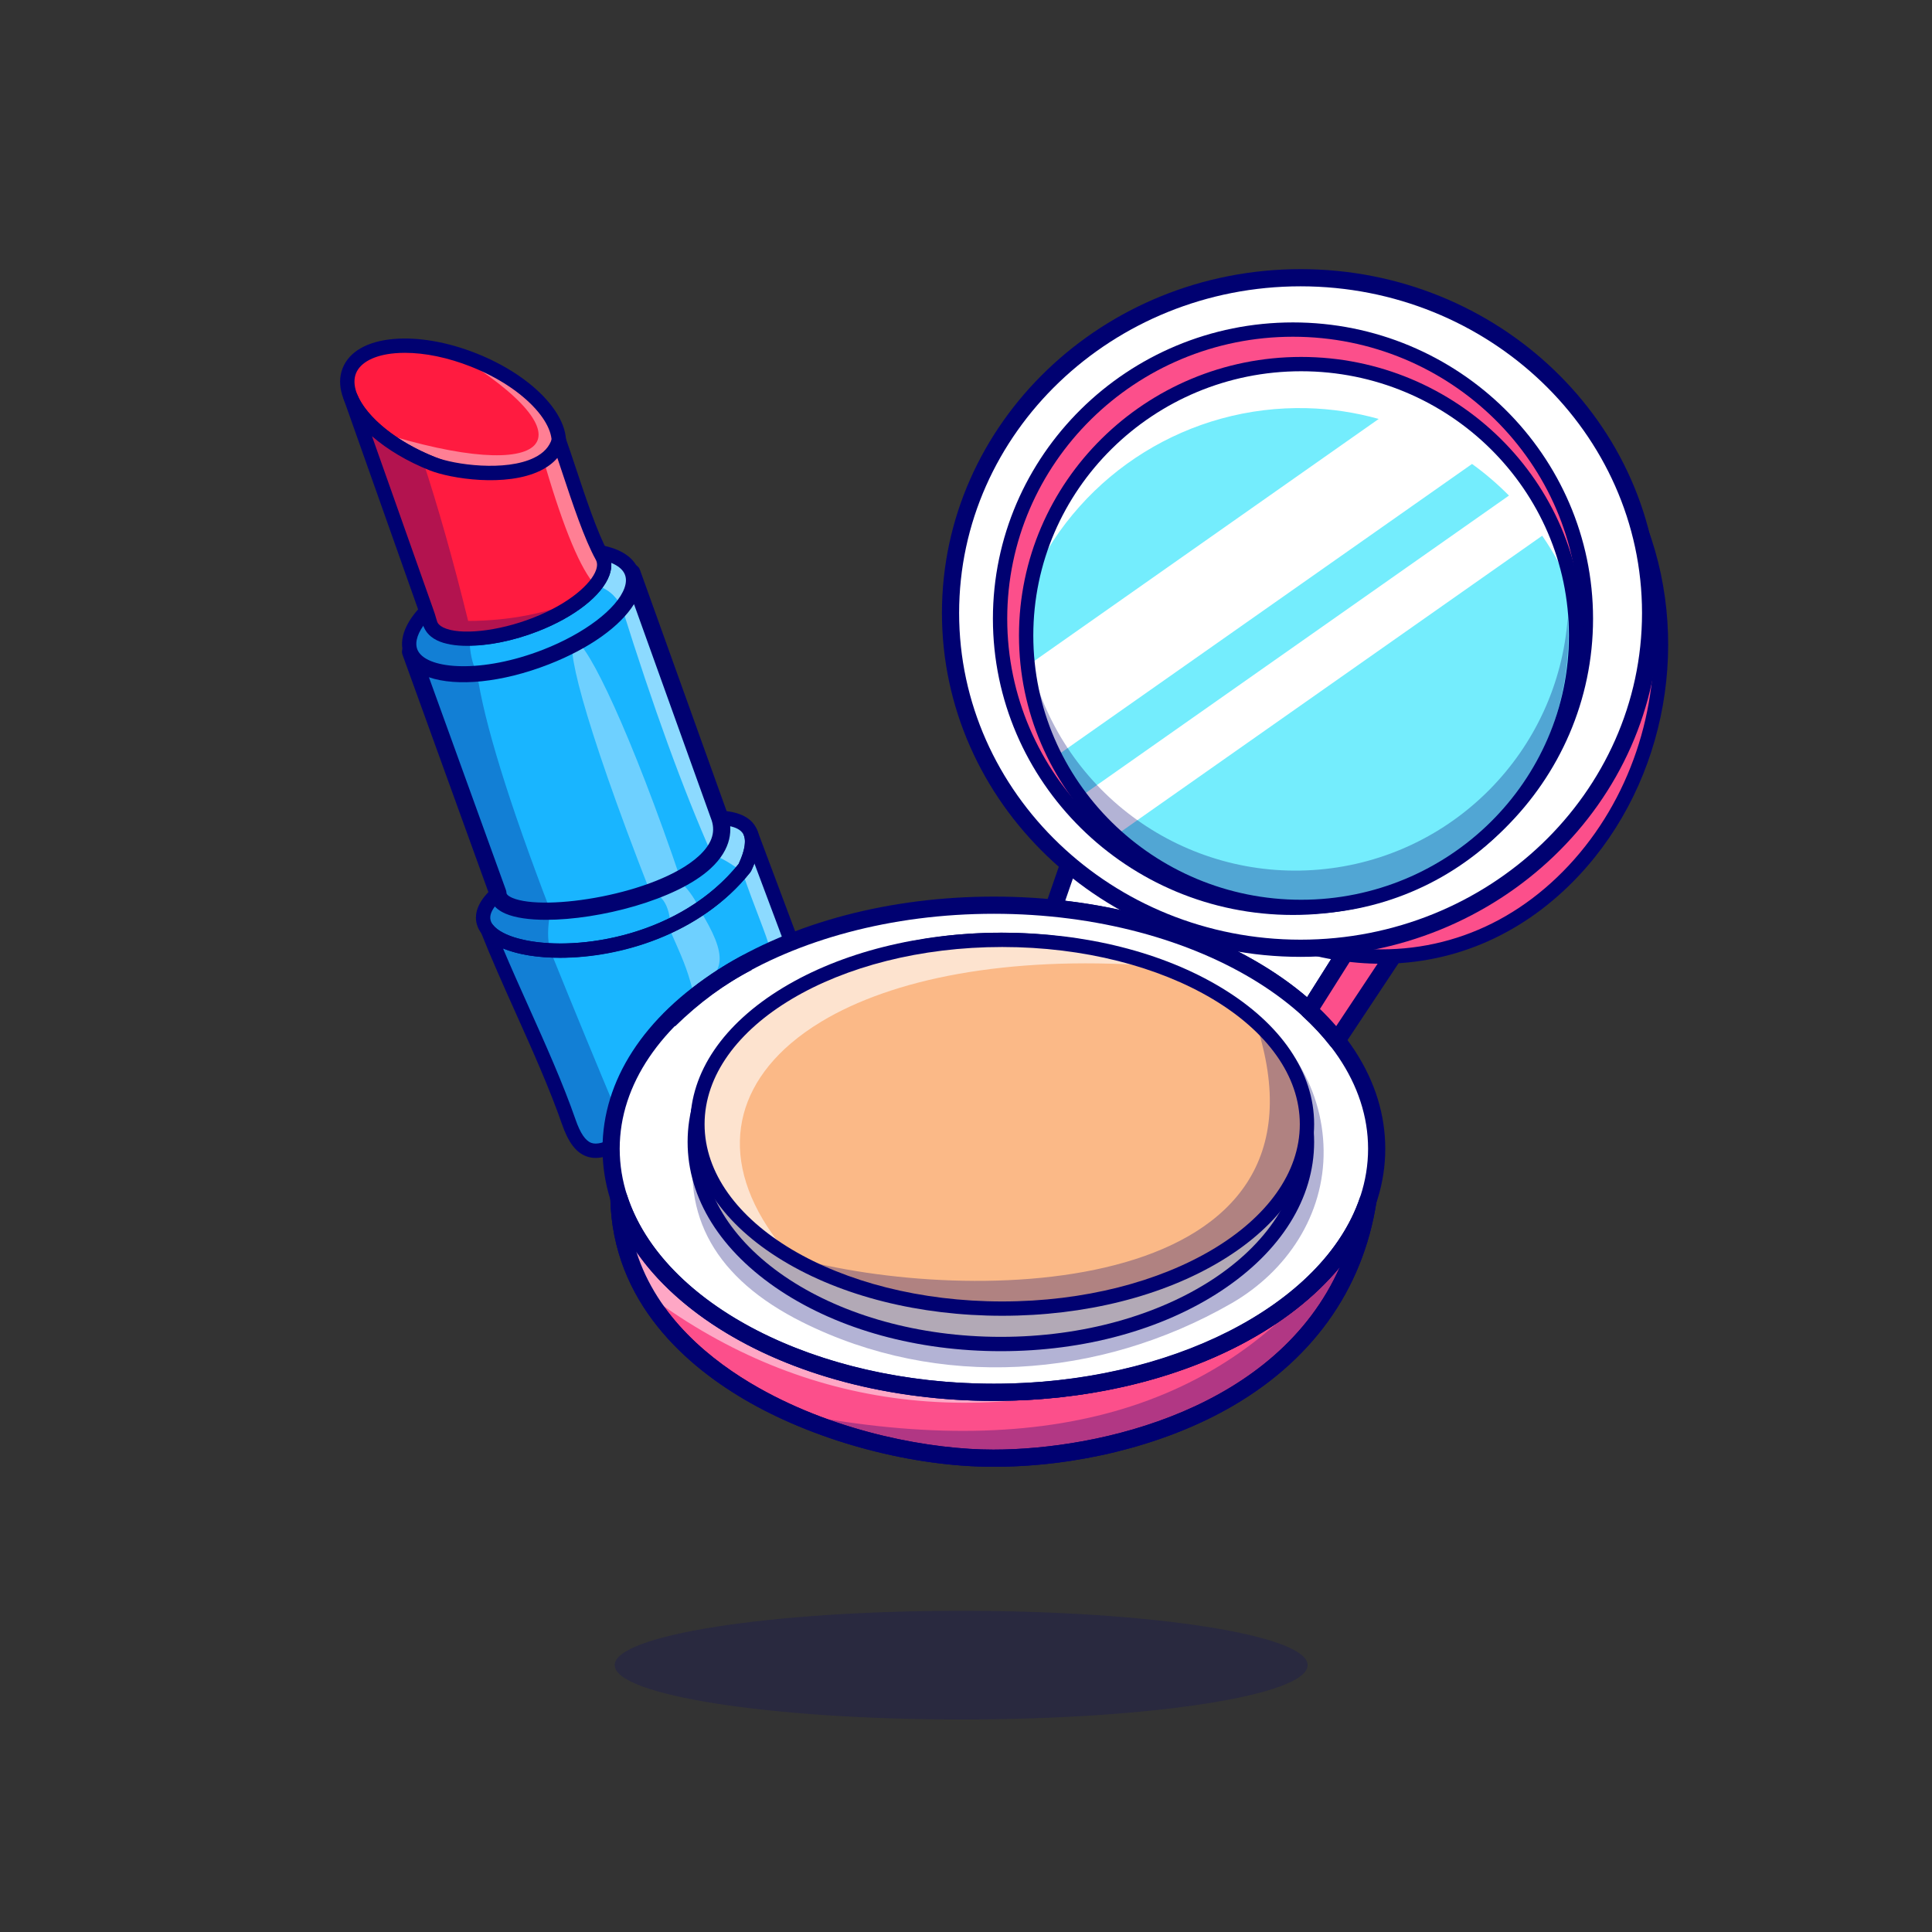 <?xml version="1.0" encoding="utf-8"?>
<!-- Generator: Adobe Illustrator 27.5.0, SVG Export Plug-In . SVG Version: 6.00 Build 0)  -->
<svg version="1.1" id="Layer_1" xmlns="http://www.w3.org/2000/svg" xmlns:xlink="http://www.w3.org/1999/xlink" x="0px" y="0px"
	 viewBox="0 0 4000 4000" style="enable-background:new 0 0 4000 4000;" xml:space="preserve">
<rect x="0" y="0" width="4000" height="4000" fill="#333333" stroke="none"/>
<g>
	<!-- <rect style="fill-rule:evenodd;clip-rule:evenodd;fill:#DC9AFE;" width="4000" height="4000"/> -->
	<path style="opacity:0.2;fill-rule:evenodd;clip-rule:evenodd;fill:#000171;" d="M1989.998,3335
		c396.171,0,717.323,50.355,717.323,112.5c0,62.142-321.152,112.5-717.323,112.5c-396.167,0-717.319-50.358-717.319-112.5
		C1272.679,3385.355,1593.831,3335,1989.998,3335"/>
	<g>
		<g>
			<path style="fill-rule:evenodd;clip-rule:evenodd;fill:#19B5FF;" d="M1541.817,1796.767l1.351-2.883l0.096-0.205l0.556-1.23
				l0.65-1.423l0.17-0.363l0.457-1.038l0.605-1.399l0.24-0.556l0.338-0.833l0.578-1.386l0.289-0.724l0.267-0.64l0.554-1.364
				l0.338-0.892l0.193-0.457l0.507-1.339l0.388-1.05l0.119-0.279l0.484-1.314l0.41-1.206l0.047-0.096l0.459-1.302l0.41-1.292
				l0.047-0.059l0.388-1.208l0.386-1.265l0.072-0.242l0.025-0.049l0.674-2.219l0.121-0.385l0.025-0.121l0.556-1.942l0.143-0.556
				l0.17-0.662l0.314-1.208l0.168-0.699l0.121-0.506l0.289-1.181l0.193-0.833l0.049-0.338l0.24-1.159l0.217-0.976l0.025-0.183
				l0.218-1.156l0.193-1.099v-0.022l0.339-2.1l0.022-0.146l0.025-0.119l0.025-0.23l0.242-1.846l0.022-0.254l0.193-1.893l0.025-0.4
				l0.074-0.674l0.072-1.05l0.025-0.531l0.022-0.506l0.049-1.038l0.025-0.637v-0.375v-1.784v-0.23l-0.049-1.702v-0.168v-0.109
				v-0.059l-0.121-1.87v-0.037l-0.168-1.712l-0.025-0.133v-0.156l-0.121-0.773l-0.119-0.929l-0.049-0.264l-0.096-0.64l-0.168-0.904
				l-0.074-0.388v-0.059l-0.289-1.314l-0.121-0.494l-0.096-0.375c-0.264-1.11-0.578-2.184-0.941-3.232l-0.047-0.146l-0.556-1.532
				l-0.025-0.062v-0.035v-0.012l149.185,397.886l-422.242,243.767c-51.779,29.896-81.094,20.752-103.197-42.865
				c-44.757-128.868-117.673-270.525-168.365-398.706C1067.336,1996.886,1383.223,1995.112,1541.817,1796.767z"/>
		</g>
		<g style="opacity:0.5;">
			<path style="fill-rule:evenodd;clip-rule:evenodd;fill:#FFFFFF;" d="M1536.413,1803.379
				c26.42,78.27,49.704,128.965,59.016,165.351c14.093-6.444,28.52-12.596,43.262-18.447l-84.062-224.189
				c3.135,8.954,3.088,19.148,1.327,29.402c-0.025,0.059-0.025,0.109-0.025,0.156c-2.075,11.98-6.755,25.698-14.115,41.115
				C1540.033,1798.998,1538.246,1801.207,1536.413,1803.379"/>
		</g>
		<g>
			<path style="fill-rule:evenodd;clip-rule:evenodd;fill:#19B5FF;" d="M1490.401,1688.468l-182.266-502.855
				c18.241,50.354-58.776,125.473-178.332,171.669c-124.91,48.252-248.931,46.663-277.016-3.513
				c-1.085-1.924-1.977-3.909-2.75-5.904l180.744,494.919C1032.906,1932.977,1543.435,1851.271,1490.401,1688.468z"/>
		</g>
		<g>
			<path style="fill-rule:evenodd;clip-rule:evenodd;fill:#19B5FF;" d="M1030.781,1848.932
				c-153.116,133.479,307.924,201.834,511.036-52.164c31.511-66.196,14.382-100.724-51.416-103.595
				C1543.435,1857.498,1032.906,1939.968,1030.781,1848.932z"/>
		</g>
		<g style="opacity:0.37;">
			<path style="fill-rule:evenodd;clip-rule:evenodd;fill:#FFFFFF;" d="M1412.032,1828.845
				c-213.775-632.412-350.994-710.72-65.677,18.483c39.112,6.55,42.514,58.752,42.129,81.445
				c24.201,55.194,33.174,74.206,44.732,117.925c71.204-28.399,74.604-67.812,14.671-164.252
				C1440.816,1864.122,1428.85,1846.254,1412.032,1828.845"/>
		</g>
		<g style="opacity:0.5;">
			<path style="fill-rule:evenodd;clip-rule:evenodd;fill:#FFFFFF;" d="M1536.413,1803.379c2.725-3.234,5.282-7.118,7.625-11.437
				c0.047-0.109,0.096-0.217,0.168-0.314c4.704-10.664,9.554-23.452,11.751-36.132c0.314-1.821,0.556-3.607,0.749-5.344
				c0.022-0.41,0.072-0.833,0.119-1.243c0.46-5.947,0.314-11.642-0.603-16.722c-0.41-2.11-0.942-4.136-1.591-6.093l-0.581-1.579
				c-7.504-19.363-28.735-29.822-63.648-31.344c8.998,27.892,1.761,53.432-16.455,76.15
				C1503.478,1779.191,1520.704,1794.959,1536.413,1803.379"/>
		</g>
		<g style="opacity:0.5;">
			<path style="fill-rule:evenodd;clip-rule:evenodd;fill:#FFFFFF;" d="M1473.946,1769.323
				c18.216-22.718,25.453-48.258,16.455-76.15l-182.266-507.559c7.36,20.519-0.796,45.118-21.016,70.223
				C1352.507,1464.751,1414.782,1635.916,1473.946,1769.323"/>
		</g>
		<g>
			<path style="fill-rule:evenodd;clip-rule:evenodd;fill:#FFFFFF;" d="M2709.984,2091.831l96.272-152.528
				c-36.747,5.502-74.411,8.361-112.776,8.361c-182.337,0-348.966-64.506-476.339-170.996l-35.853,103.524
				C2400.081,1901.978,2589.173,1980.72,2709.984,2091.831z"/>
		</g>
		<g>
			<path style="fill:#000171;" d="M2709.984,2109.613c-4.434,0-8.735-1.655-12.041-4.692
				c-120.425-110.757-309.38-186.216-518.418-207.031c-5.415-0.539-10.288-3.528-13.218-8.115
				c-2.935-4.585-3.608-10.259-1.826-15.403l35.854-103.523c1.914-5.525,6.421-9.756,12.056-11.318
				c5.61-1.567,11.67-0.256,16.157,3.494c128.701,107.598,293.818,166.855,464.932,166.855c36.904,0,73.96-2.747,110.137-8.167
				c6.875-1.038,13.73,2.041,17.529,7.871c3.804,5.823,3.862,13.33,0.146,19.212l-96.27,152.527
				c-2.813,4.463-7.466,7.441-12.695,8.14C2711.547,2109.564,2710.76,2109.613,2709.984,2109.613z M2500.575,1941.031
				c78.618,32.996,148.501,74.744,205.547,123.596l65.034-103.037c-25.752,2.566-51.753,3.86-77.676,3.86
				C2627.821,1965.45,2563.007,1957.125,2500.575,1941.031z M2205.394,1864.93c60.981,7.227,120.176,18.992,176.504,34.849
				c-55.601-24.639-108.105-55.918-156.23-93.381L2205.394,1864.93z"/>
		</g>
		<g>
			<path style="fill:#000171;" d="M1233.27,2397.376c-6.9,0-13.379-1.157-19.541-3.447c-21.225-7.905-37.095-28.804-49.936-65.776
				c-25.786-74.238-61.553-154.004-96.143-231.143c-24.892-55.522-50.635-112.935-72.007-166.973c-2.7-6.821,0-14.59,6.343-18.271
				c6.338-3.687,14.419-2.175,19.014,3.552c18.525,23.135,73.218,38.074,139.355,38.074c0.063,0,0.122,0,0.186-0.002
				c114.214-0.046,270.796-43.332,368.608-164.524l1.841-4.002c0.02-0.046,0.215-0.459,0.234-0.505l3.242-7.837
				c0.054-0.132,0.298-0.723,0.352-0.854l0.659-1.794c0.078-0.215,0.166-0.43,0.254-0.64l0.645-1.821
				c0.073-0.222,0.156-0.442,0.239-0.659l0.576-1.738c0.098-0.303,0.2-0.601,0.317-0.896l0.454-1.482
				c0.049-0.159,0.103-0.327,0.161-0.5l0.605-1.99c0.005-0.01,0.01-0.034,0.02-0.066c0.02-0.078,0.044-0.151,0.063-0.222
				l1.636-6.301c0.039-0.225,0.078-0.447,0.107-0.591l0.386-1.812c0.015-0.08,0.029-0.154,0.039-0.217l0.313-1.685
				c0.01-0.059,0.015-0.115,0.024-0.173l0.337-2.102c0.005-0.024,0.01-0.051,0.015-0.078c0-0.005,0-0.01,0-0.012l0.195-1.484
				c0.01-0.081,0.015-0.151,0.019-0.193l0.166-1.631c0.02-0.269,0.044-0.586,0.063-0.737l0.176-5.002l-0.044-1.506
				c0-0.063,0-0.164-0.005-0.269l-0.19-2.383c-0.01-0.093-0.02-0.186-0.029-0.276l-0.161-1.172c-0.02-0.12-0.039-0.234-0.049-0.3
				l-0.19-1.108c-0.02-0.1-0.039-0.203-0.054-0.313l-0.278-1.206c-0.239-0.986-0.42-1.592-0.625-2.182l-0.532-1.484
				c-0.581-1.611-0.903-3.376-0.903-5.09c0-7.168,5.127-13.33,12.178-14.609c7.051-1.277,14.014,2.649,16.528,9.358l149.185,397.888
				c2.544,6.787-0.19,14.419-6.47,18.042l-422.246,243.765C1267.045,2391.327,1249.057,2397.376,1233.27,2397.376z
				 M1041.425,1963.634c16.846,39.985,35.283,81.111,53.281,121.243c34.849,77.72,70.884,158.086,97.095,233.55
				c9.585,27.593,20.142,43.198,32.275,47.715c11.162,4.155,27.353-0.034,49.502-12.822l411.367-237.485l-123.022-328.11
				l-3.701,8.882c-0.049,0.122-0.278,0.605-0.332,0.725l-1.118,2.458c-0.039,0.088-0.176,0.381-0.22,0.469l-1.313,2.805
				c-0.498,1.055-1.118,2.051-1.846,2.961c-104.292,130.434-271.309,176.963-392.837,177.017c-0.068,0-0.142,0-0.21,0
				C1113.021,1983.041,1071.864,1976.112,1041.425,1963.634z"/>
		</g>
		<g>
			<path style="fill-rule:evenodd;clip-rule:evenodd;fill:#FC4F8B;" d="M2832.218,2485.675
				c-61.914,401.108-484.351,533.378-775.722,533.378c-292.314,0-767.615-167.377-775.144-538.974
				c73.954,229.736,393.458,402.541,776.374,402.541C2437.552,2882.62,2754.912,2712.614,2832.218,2485.675z"/>
		</g>
		<g>
			<path style="fill:#000171;" d="M2056.498,3036.834c-165.718,0-358.501-50.742-503.115-132.432
				c-129.78-73.311-285.405-206.372-289.814-423.96c-0.176-8.823,6.143-16.445,14.849-17.905
				c8.652-1.416,17.158,3.691,19.863,12.095c72.788,226.099,392.182,390.205,759.448,390.205
				c363.042,0,681.68-161.875,757.656-384.897c2.974-8.726,12.134-13.76,21.074-11.533c8.955,2.197,14.746,10.874,13.34,19.985
				c-28.418,184.111-135.879,332.778-310.757,429.932C2403.475,2993.641,2227.592,3036.834,2056.498,3036.834z M1317.177,2590.887
				c43.271,136.973,156.25,227.495,253.701,282.544c166.86,94.253,360.264,127.832,485.62,127.832
				c220.435,0,587.339-83.579,717.837-378.716c-51.118,62.261-121.709,117.822-207.72,162.49
				c-143.281,74.395-324.004,115.366-508.886,115.366c-186.47,0-368.413-41.606-512.315-117.158
				C1446.571,2731.356,1368.495,2665.116,1317.177,2590.887z"/>
		</g>
		<g style="opacity:0.5;">
			<path style="fill-rule:evenodd;clip-rule:evenodd;fill:#FFFFFF;" d="M2057.751,2882.62
				c-382.941,0-702.445-172.793-776.399-402.541c1.715,84.833,10.906,131.606,53.637,195.595
				c309.301,234.983,691.732,300.443,1113.446,141.523c-0.05,0.025-0.096,0.035-0.146,0.059
				C2333.005,2858.866,2199.744,2882.62,2057.751,2882.62"/>
		</g>
		<g>
			<path style="fill-rule:evenodd;clip-rule:evenodd;fill:#FFFFFF;" d="M2057.751,1874.099
				c437.684,0,792.513,225.768,792.513,504.268c0,278.498-354.829,504.253-792.513,504.253
				c-437.711,0-792.516-225.755-792.516-504.253C1265.236,2099.866,1620.04,1874.099,2057.751,1874.099z"/>
		</g>
		<g>
			<path style="fill:#000171;" d="M2057.753,2900.409c-215.039,0-417.451-53.438-569.951-150.469
				c-154.995-98.618-240.352-230.581-240.352-371.572c0-140.996,85.357-272.959,240.352-371.582
				c152.5-97.036,354.917-150.476,569.951-150.476c215.024,0,417.432,53.44,569.937,150.476
				c155,98.628,240.361,230.591,240.361,371.582s-85.361,272.949-240.361,371.572
				C2475.184,2846.971,2272.777,2900.409,2057.753,2900.409z M2057.753,1891.888c-427.182,0-774.726,218.232-774.726,486.479
				c0,268.237,347.544,486.465,774.726,486.465s774.722-218.228,774.722-486.465
				C2832.475,2110.121,2484.935,1891.888,2057.753,1891.888z"/>
		</g>
		<g>
			<path style="fill:#000171;" d="M1130.775,1904.374c-34.341,0-63.735-4.041-83.921-12.671
				c-26.069-11.143-32.461-28.103-33.642-39.036l-179.902-497.231c-3.32-9.177,1.372-19.316,10.523-22.722
				c9.136-3.413,19.326,1.191,22.817,10.308c0.542,1.414,1.089,2.61,1.675,3.657c20.513,36.987,130.268,44.277,255.02-4.365
				c116.499-45.437,180.933-114.551,168.066-150.637l-0.02-0.049c0-0.005,0-0.005,0-0.005c-3.32-9.246,1.484-19.431,10.732-22.751
				c9.253-3.316,19.434,1.479,22.754,10.73v0.003c0.015,0.044,0.029,0.083,0.044,0.124l182.222,507.432
				c0.063,0.183,0.127,0.366,0.186,0.549c8.813,27.305,9.565,68.75-36.909,111.143
				C1399.765,1863.302,1240.219,1904.374,1130.775,1904.374z M888.065,1402.206l159.443,440.674
				c0.654,1.809,1.011,3.713,1.055,5.637c0.112,4.763,8.623,8.911,12.275,10.474c67.119,28.696,299.292-7.693,385.601-86.426
				c26.367-24.048,35.239-48.147,27.114-73.664l-160.913-448.101c-28.032,45.295-91.274,91.472-176.372,124.661
				C1038.837,1413.448,945.756,1421.954,888.065,1402.206z"/>
		</g>
		<g>
			<path style="fill-rule:evenodd;clip-rule:evenodd;fill:#FC4F8B;" d="M2806.256,1939.304l-96.272,152.528
				c21.57,19.857,40.97,40.74,57.981,62.527l162.309-244.599C2890.414,1922.97,2848.938,1932.922,2806.256,1939.304z"/>
		</g>
		<g>
			<path style="fill:#000171;" d="M2767.963,2172.147c-5.464,0-10.645-2.515-14.023-6.841
				c-16.245-20.811-35.088-41.128-56.006-60.391c-6.318-5.815-7.578-15.317-2.993-22.583l96.27-152.524
				c2.764-4.378,7.295-7.334,12.412-8.098c41.162-6.155,81.89-15.857,121.055-28.835c7.222-2.393,15.122,0.056,19.732,6.084
				c4.604,6.028,4.883,14.314,0.688,20.637l-162.309,244.597c-3.164,4.766-8.423,7.72-14.141,7.944
				C2768.417,2172.142,2768.188,2172.147,2767.963,2172.147z M2732.841,2088.949c11.919,11.548,23.149,23.428,33.598,35.537
				l121.982-183.831c-23.516,6.116-47.402,11.128-71.445,14.988L2732.841,2088.949z"/>
		</g>
		<g>
			<path style="fill-rule:evenodd;clip-rule:evenodd;fill:#FC4F8B;" d="M3387.552,1073.054
				c54.531,216.95,2.653,446.902-139.702,619.468c-142.356,172.551-358.256,267.147-581.609,254.853
				C3191.897,2125.344,3584.992,1549.369,3387.552,1073.054z"/>
		</g>
		<g>
			<path style="fill:#000171;" d="M2860.35,1995.355c-64.902,0.003-131.67-11.189-198.867-33.938
				c-7.017-2.375-11.206-9.573-9.8-16.85c1.406-7.28,7.939-12.407,15.371-11.992c217.725,12.019,430.591-81.282,569.36-249.485
				c138.789-168.247,189.917-394.946,136.763-606.421c-1.894-7.532,2.344-15.247,9.717-17.688
				c7.378-2.444,15.381,1.226,18.354,8.399c103.77,250.344,50.713,549.775-132.026,745.093
				C3156.659,1932.779,3013.788,1995.35,2860.35,1995.355z M2778.085,1959.439c176.162,26.204,343.032-32.068,469.487-167.224
				c126.929-135.664,188.477-323.855,174.732-508.516c-8.452,151.504-64.61,298.96-163.018,418.257
				C3138.642,1848.187,2964.296,1940.118,2778.085,1959.439z"/>
		</g>
		<g>
			<ellipse style="fill-rule:evenodd;clip-rule:evenodd;fill:#B2A9B6;" cx="2074.179" cy="2364.251" rx="633.752" ry="418.406"/>
		</g>
		<g>
			<path style="fill:#000171;" d="M2072.201,2797.479c-172.148,0-334.194-44.395-456.294-125
				c-123.994-81.865-192.28-191.328-192.28-308.228c0-116.904,68.286-226.367,192.28-308.232c122.1-80.608,284.146-125,456.294-125
				c172.149,0,334.199,44.392,456.299,125c123.994,81.865,192.28,191.328,192.28,308.232c0,116.899-68.286,226.367-192.28,308.228
				C2406.4,2753.084,2244.35,2797.479,2072.201,2797.479z M2072.201,1960.667c-341.279,0-618.926,181.045-618.926,403.584
				c0,222.534,277.647,403.579,618.926,403.579s618.931-181.045,618.931-403.579
				C2691.132,2141.712,2413.48,1960.667,2072.201,1960.667z"/>
		</g>
		<g>
			<path style="fill-rule:evenodd;clip-rule:evenodd;fill:#FFFFFF;" d="M2692.709,575c400.238,0,724.714,310.758,724.714,694.131
				s-324.476,694.156-724.714,694.156s-724.739-310.783-724.739-694.156S2292.471,575,2692.709,575z"/>
		</g>
		<g>
			<path style="fill:#000171;" d="M2692.709,1981.075c-409.429,0-742.524-319.375-742.524-711.943
				c0-392.554,333.096-711.919,742.524-711.919c409.414,0,742.5,319.365,742.5,711.919
				C3435.209,1661.7,3102.123,1981.075,2692.709,1981.075z M2692.709,592.789c-389.809,0-706.948,303.406-706.948,676.343
				c0,372.949,317.139,676.367,706.948,676.367c389.8,0,706.924-303.418,706.924-676.367
				C3399.633,896.195,3082.509,592.789,2692.709,592.789z"/>
		</g>
		<g>
			<path style="fill-rule:evenodd;clip-rule:evenodd;fill:#FBB987;" d="M2074.953,1945.844
				c348.484,0,631.001,170.912,631.001,381.757c0,210.832-282.518,381.742-631.001,381.742
				c-348.506,0-631.024-170.91-631.024-381.742C1443.929,2116.756,1726.447,1945.844,2074.953,1945.844z"/>
		</g>
		<g style="opacity:0.6;">
			<path style="fill-rule:evenodd;clip-rule:evenodd;fill:#FFFFFF;" d="M1636.184,2601.95
				c-145.687-166.146-132.705-326.914,0.724-441.269c18.844-16.154,40.075-31.366,63.602-45.543
				c146.724-88.405,382.577-136.384,681.525-115.971c6.127,0.422,12.28,0.87,18.481,1.339
				c-95.041-34.696-206.442-54.662-325.563-54.662c-0.917,0-1.833,0-2.75,0c-22.004,0.059-43.744,0.808-65.17,2.196
				c-127.42,8.24-243.5,39.438-336.708,86.606c-114.368,57.884-194.352,139.823-218.65,232.958
				c-2.992,11.546-5.164,23.259-6.419,35.107c-0.867,8.227-1.327,16.529-1.327,24.89
				C1443.929,2435.285,1517.641,2532.545,1636.184,2601.95"/>
		</g>
		<g>
			<path style="fill:#000171;" d="M2074.955,2724.168c-171.221,0-332.407-40.469-453.877-113.95
				c-123.794-74.893-191.973-175.259-191.973-282.617c0-107.363,68.179-207.734,191.973-282.632
				c121.465-73.482,282.656-113.95,453.877-113.95c171.211,0,332.393,40.469,453.853,113.955
				c123.794,74.892,191.972,175.264,191.972,282.627c0,107.354-68.179,207.725-191.972,282.617
				C2407.347,2683.7,2246.166,2724.168,2074.955,2724.168z M2074.955,1960.667c-339.775,0-616.201,164.604-616.201,366.934
				c0,202.319,276.426,366.919,616.201,366.919c339.761,0,616.177-164.6,616.177-366.919
				C2691.132,2125.272,2414.716,1960.667,2074.955,1960.667z"/>
		</g>
		<g>
			<ellipse style="fill-rule:evenodd;clip-rule:evenodd;fill:#FC4F8B;" cx="2676.977" cy="1280.931" rx="606.438" ry="598.571"/>
		</g>
		<g>
			<path style="fill:#000171;" d="M2676.976,1894.327c-342.568,0-621.264-275.168-621.264-613.396
				c0-338.23,278.696-613.398,621.264-613.398c342.569,0,621.265,275.168,621.265,613.398
				C3298.241,1619.159,3019.545,1894.327,2676.976,1894.327z M2676.976,697.181c-326.216,0-591.616,261.87-591.616,583.75
				s265.4,583.748,591.616,583.748s591.616-261.868,591.616-583.748S3003.192,697.181,2676.976,697.181z"/>
		</g>
		<g>
			<path style="fill-rule:evenodd;clip-rule:evenodd;fill:#74EDFD;" d="M2693.818,753.814
				c314.415,0,569.305,251.584,569.305,561.935c0,310.348-254.89,561.92-569.305,561.92c-314.39,0-569.305-251.572-569.305-561.92
				C2124.513,1005.398,2379.428,753.814,2693.818,753.814"/>
		</g>
		<g>
			<path style="fill:#000171;" d="M1158.783,1982.818c-29.209,0-55.957-2.664-78.848-7.559
				c-52.398-11.206-85.405-33.435-92.949-62.593c-4.356-16.833-1.982-43.496,34.053-74.91c4.336-3.779,10.449-4.714,15.723-2.39
				c5.259,2.319,8.706,7.471,8.838,13.218c0.142,5.94,7.729,10.417,14.072,13.13c67.754,28.962,301.802-7.632,388.77-86.958
				c27.402-24.998,36.514-50.195,27.852-77.031c-1.494-4.619-0.625-9.675,2.314-13.538c2.944-3.862,7.637-6.079,12.437-5.825
				c36.27,1.582,60.757,12.52,72.778,32.512c13.257,22.048,10.439,52.226-8.623,92.263c-0.488,1.028-1.094,1.997-1.807,2.886
				C1450.316,1934.93,1282.572,1982.813,1158.783,1982.818z M1026.351,1874.5c-7.852,9.624-13.306,20.518-10.659,30.742
				c4.448,17.205,30.786,32.542,70.444,41.023c112.139,23.979,323.315-9.097,443.022-157.415
				c13.442-28.747,16.645-50.408,9.253-62.698c-4.771-7.937-14.707-13.335-29.629-16.125c1.914,24.563-5.996,55.283-40.361,86.633
				c-92.188,84.089-336.538,128.159-420.401,92.317C1038.153,1884.759,1031.195,1879.75,1026.351,1874.5z"/>
		</g>
		<g>
			<path style="fill-rule:evenodd;clip-rule:evenodd;fill:#19B5FF;" d="M1240.022,1143.062
				c31.487,5.319,54.771,17.288,65.074,35.902c28.085,50.645-50.381,131.223-175.293,179.923
				c-124.91,48.703-248.931,47.099-277.016-3.546c-14.765-26.625-0.047-61.491,35.299-95.657
				c-3.207,11.076-2.604,21.498,2.485,30.667c22.103,39.848,119.677,41.103,217.926,2.775
				c98.276-38.304,160.019-101.688,137.941-141.536C1244.726,1148.515,1242.579,1145.669,1240.022,1143.062z"/>
		</g>
		<g style="opacity:0.5;">
			<path style="fill-rule:evenodd;clip-rule:evenodd;fill:#FFFFFF;" d="M1287.119,1255.836
				c20.22-25.105,28.376-49.704,21.016-70.223c-0.82-2.281-1.833-4.489-3.039-6.649c-10.086-18.204-32.55-30.052-62.999-35.529
				c1.448,2.836,2.896,5.562,4.341,8.156c9.436,17.046,3.548,38.388-13.969,60.236
				C1255.632,1217.172,1273.849,1231.843,1287.119,1255.836"/>
		</g>
		<g>
			<path style="fill:#000171;" d="M960.199,1409c-58.418,0-103.286-15.654-120.376-46.467
				c-17.622-31.777-3.789-73.149,37.959-113.506c4.824-4.665,12.188-5.508,17.949-2.041c5.752,3.464,8.462,10.366,6.597,16.819
				c-2.202,7.6-1.807,13.931,1.206,19.355c15.967,28.782,101.856,34.28,199.58-3.845c76.484-29.812,120.762-70.955,130.708-98.503
				c3.149-8.718,3.037-15.928-0.352-22.036c-1.035-1.86-2.397-3.667-4.038-5.339c-4.492-4.59-5.522-11.548-2.549-17.241
				c2.979-5.691,9.277-8.809,15.61-7.749c37.227,6.289,63.359,21.277,75.571,43.337c9.033,16.289,9.961,35.574,2.676,55.759
				c-18.862,52.268-89.961,107.888-185.552,145.156C1072.841,1397.008,1011.332,1409,960.199,1409z M876.508,1295.45
				c-14.404,20.52-18.364,38.982-10.757,52.703c21.084,38.025,132.51,46.108,258.667-3.076
				c85.19-33.215,152.876-84.492,168.438-127.598c4.355-12.07,4.111-22.61-0.723-31.326c-4.663-8.423-13.784-15.488-26.538-20.764
				c0.576,8.145-0.718,16.726-3.887,25.493c-15.151,41.951-71.792,86.421-147.822,116.055
				c-108.301,42.256-209.873,38.21-236.279-9.395C877.225,1296.852,876.859,1296.156,876.508,1295.45z"/>
		</g>
		<defs>
			<filter id="Adobe_OpacityMaskFilter" filterUnits="userSpaceOnUse" x="2127.965" y="753.418" width="1127.994" height="976.671">
				<feColorMatrix  type="matrix" values="1 0 0 0 0  0 1 0 0 0  0 0 1 0 0  0 0 0 1 0"/>
			</filter>
		</defs>
		<mask maskUnits="userSpaceOnUse" x="2127.965" y="753.418" width="1127.994" height="976.671" id="SVGID_1_">
			<g style="filter:url(#Adobe_OpacityMaskFilter);">
				
					<linearGradient id="SVGID_00000067958183637441475050000014195810283896464813_" gradientUnits="userSpaceOnUse" x1="1930.513" y1="1924.785" x2="3108.558" y2="950.823" gradientTransform="matrix(1 0 0 1 290.223 -293.432)">
					<stop  offset="0" style="stop-color:#FFFFFF"/>
					<stop  offset="1" style="stop-color:#000000"/>
				</linearGradient>
				
					<rect x="2127.965" y="753.416" style="fill:url(#SVGID_00000067958183637441475050000014195810283896464813_);" width="1128.016" height="976.674"/>
			</g>
		</mask>
		<path style="mask:url(#SVGID_1_);fill-rule:evenodd;clip-rule:evenodd;fill:#FFFFFF;" d="M3163.642,998.268l-0.917,0.652
			c-18.698-26.914-39.618-52.105-62.468-75.293l0.796-0.566c-46.615-47.1-101.554-86.125-162.431-114.79l-0.314,0.205
			c-70.26-33.37-148.194-52.767-229.99-54.867c-271.876-6.985-510.889,178.826-571.21,444.007
			c102.496-220.302,325.948-358.774,568.87-352.538c50.983,1.305,100.783,8.964,148.508,22.296l-726.522,510.504
			c7.504,67.367,27.072,131.149,56.53,189.201l863.235-606.534c27.168,19.64,52.745,41.535,76.439,65.472l-888.039,623.98
			c21.74,28.952,46.254,55.784,73.131,80.094l883.72-620.928c24.878,36.157,46.086,75.377,62.976,117.192
			c-8.131-46.736-21.814-91.313-40.295-133.128l0.82-0.603C3201.911,1059.386,3184.176,1027.813,3163.642,998.268"/>
		<g style="opacity:0.3;">
			<path style="fill-rule:evenodd;clip-rule:evenodd;fill:#000171;" d="M2133.828,1374.211
				c31.558,302.602,299.647,524.172,602.768,498.198c303.124-25.972,529.591-289.913,509.227-593.469
				c-20.438,276.823-238.87,497.802-515.404,521.494C2453.863,1824.128,2201.049,1643.518,2133.828,1374.211"/>
		</g>
		<g>
			<path style="fill:#000171;" d="M2693.817,1892.494c-322.09,0-584.126-258.728-584.126-576.746
				c0-318.025,262.036-576.758,584.126-576.758s584.131,258.733,584.131,576.758
				C3277.948,1633.766,3015.907,1892.494,2693.817,1892.494z M2693.817,768.639c-305.742,0-554.478,245.432-554.478,547.109
				c0,301.67,248.735,547.097,554.478,547.097s554.483-245.427,554.483-547.097C3248.3,1014.071,2999.559,768.639,2693.817,768.639z
				"/>
		</g>
		<g style="opacity:0.3;">
			<path style="fill-rule:evenodd;clip-rule:evenodd;fill:#000171;" d="M1636.184,2601.95
				c113.57,66.472,268.257,107.393,438.769,107.393c338.786,0,615.221-161.536,630.349-364.237
				c0.435-5.804,0.652-11.63,0.652-17.505c0-78.611-39.28-151.67-106.575-212.389
				C2790.5,2688.945,2010.652,2707.379,1636.184,2601.95"/>
		</g>
		<g style="opacity:0.3;">
			<path style="fill-rule:evenodd;clip-rule:evenodd;fill:#000171;" d="M2074.179,2782.657
				c-350.003,0-633.751-187.331-633.751-418.405c0-4.356,0.096-8.687,0.314-13.006c-31.776,165.581,40.705,296.416,220.582,386.197
				c282.058,140.799,614.038,118.276,887.483-38.583c116.008-66.532,193.339-183.953,191.602-317.634
				c-1.737-133.706-79.165-254.843-199.783-312.545c22.15,14.501,42.467,30.076,60.73,46.531
				c67.295,60.718,106.575,133.778,106.575,212.389c0,5.875-0.218,11.701-0.652,17.505c0.435,6.345,0.652,12.727,0.652,19.146
				C2707.931,2595.326,2424.183,2782.657,2074.179,2782.657"/>
		</g>
		<g style="opacity:0.3;">
			<path style="fill-rule:evenodd;clip-rule:evenodd;fill:#000171;" d="M2771.125,2598.259
				c-236.263,323.233-617.296,431.34-1143.05,324.293c142.02,65.328,302.254,96.501,428.422,96.501
				c291.299,0,713.615-132.199,775.673-533.077C2818.731,2525.318,2798.075,2562.935,2771.125,2598.259"/>
		</g>
		<g>
			<path style="fill:#000171;" d="M2056.498,3036.839c-165.718,0-358.501-50.747-503.115-132.437
				c-129.78-73.306-285.41-206.367-289.819-423.96c-0.176-8.828,6.143-16.45,14.853-17.905c8.652-1.46,17.158,3.687,19.868,12.095
				c72.783,226.094,392.178,390.2,759.443,390.2c363.037,0,681.68-161.87,757.651-384.893c2.979-8.73,12.109-13.76,21.084-11.538
				c8.955,2.197,14.746,10.874,13.34,19.99c-28.423,184.111-135.879,332.783-310.762,429.937
				C2403.475,2993.646,2227.592,3036.839,2056.498,3036.839z M1317.186,2590.912c43.281,136.953,156.25,227.471,253.691,282.515
				c166.86,94.253,360.264,127.837,485.62,127.837c220.42,0,587.3-83.608,717.823-378.691
				c-51.118,62.251-121.699,117.808-207.705,162.466c-143.276,74.399-324.004,115.371-508.886,115.371
				c-186.47,0-368.413-41.606-512.319-117.158C1446.576,2731.361,1368.505,2665.13,1317.186,2590.912z"/>
		</g>
		<g style="opacity:0.3;">
			<path style="fill-rule:evenodd;clip-rule:evenodd;fill:#000171;" d="M1139.142,1967.727
				c-61.842-2.967-110.291-18.879-129.713-43.141c50.692,128.181,123.608,269.838,168.365,398.706
				c19.761,56.871,45.288,70.203,87.466,51.045c0.314-25.854,3.691-51.238,9.893-76.029
				C1239.177,2212.388,1188.339,2089.889,1139.142,1967.727"/>
		</g>
		<g style="opacity:0.3;">
			<path style="fill-rule:evenodd;clip-rule:evenodd;fill:#000171;" d="M1009.429,1924.585
				c19.422,24.263,67.871,40.174,129.713,43.141c-6.081-21.522-5.816-48.582,0.746-81.203
				c-62.635,1.28-108.48-10.446-109.107-37.592C997.219,1878.188,993.167,1904.306,1009.429,1924.585"/>
		</g>
		<g style="opacity:0.3;">
			<path style="fill-rule:evenodd;clip-rule:evenodd;fill:#000171;" d="M1030.781,1848.932
				c0.628,27.146,46.472,38.872,109.107,37.592c-87.246-227.794-137.988-392.253-152.271-493.36
				c-65.944,5.441-117.866-7.252-134.83-37.822c-0.988-1.799-1.858-3.632-2.582-5.502L1030.781,1848.932z"/>
		</g>
		<g style="opacity:0.3;">
			<path style="fill-rule:evenodd;clip-rule:evenodd;fill:#000171;" d="M852.787,1355.342c16.964,30.57,68.886,43.263,134.83,37.822
				c-10.063-19.279-15.202-42.84-15.37-70.697c-43.02,0.808-75.039-9.396-81.675-32.115c-2.557-4.596-3.956-9.505-4.344-14.646
				c-0.988-3.051-1.88-5.584-3.642-10.555c-28.93,29.906-41.743,59.96-32.549,84.232l0.193,0.544L852.787,1355.342z"/>
		</g>
		<g>
			<path style="fill:#000171;" d="M1397.855,2124.764l-24.873-25.43c52.593-51.445,108.774-92.72,166.992-122.678l16.279,31.631
				C1501.195,2036.617,1447.904,2075.804,1397.855,2124.764z"/>
		</g>
		<g>
			<path style="fill-rule:evenodd;clip-rule:evenodd;fill:#FF1B40;" d="M980.643,745.344
				c118.686,47.025,195.825,133.249,172.301,192.581c-23.526,59.342-138.786,69.319-257.45,22.281
				c-118.662-47.025-195.8-133.249-172.274-192.578C746.744,708.283,862.006,698.319,980.643,745.344z"/>
		</g>
		<g style="opacity:0.44;">
			<path style="fill-rule:evenodd;clip-rule:evenodd;fill:#FFFFFF;" d="M980.643,745.344
				c118.686,47.025,195.825,133.249,172.301,192.581c-23.526,59.342-138.786,69.319-257.45,22.281
				c-44.708-17.71-83.505-40.994-113.256-66.317c359.75,113.765,451.679,15.395,157.724-162.515
				C953.403,735.284,967.012,739.929,980.643,745.344"/>
		</g>
		<g>
			<path style="fill:#000171;" d="M1037.66,1004.759c-44.121,0-95.322-10.037-147.632-30.771
				c-59.487-23.577-110.996-57.517-145.039-95.574c-36.479-40.779-49.102-82.063-35.547-116.25
				c13.55-34.192,51.035-55.62,105.542-60.337c50.889-4.38,111.641,6.16,171.123,29.736h-0.005
				c59.502,23.574,111.021,57.515,145.068,95.571c36.484,40.779,49.111,82.065,35.552,116.255
				C1150.77,983.631,1101.669,1004.759,1037.66,1004.759z M838.436,730.489c-7.148,0-14.121,0.29-20.894,0.876
				c-42.119,3.645-71.475,18.853-80.542,41.724c-9.063,22.866,1.899,54.05,30.088,85.557c31.03,34.692,78.574,65.864,133.867,87.778
				c108.994,43.203,218.076,36.812,238.208-13.962c9.067-22.866-1.899-54.053-30.088-85.559
				c-31.04-34.692-78.589-65.864-133.892-87.776h-0.005C927.972,740.414,880.248,730.489,838.436,730.489z"/>
		</g>
		<g>
			<path style="fill-rule:evenodd;clip-rule:evenodd;fill:#FF1B40;" d="M895.494,960.206
				c-85.413-33.864-149.353-88.044-169.667-137.881l156.76,442.826c3.595,10.157,3.595,10.157,7.985,25.201
				c12.764,43.744,119.677,41.103,217.926,2.775c98.276-38.304,160.019-101.688,137.941-141.536
				c-31.534-56.906-65.581-173.517-89.369-239.858C1130.673,1001.887,954.273,983.49,895.494,960.206z"/>
		</g>
		<g style="opacity:0.44;">
			<path style="fill-rule:evenodd;clip-rule:evenodd;fill:#FFFFFF;" d="M1129.61,966.793
				c38.341,130.099,72.627,211.786,102.859,245.034c17.517-21.849,23.405-43.191,13.969-60.236
				c-1.445-2.594-2.893-5.319-4.341-8.156c-30.281-59.295-62.324-168.402-85.028-231.702c-5.238,17.903-16.408,31.524-31.368,41.681
				C1127.006,957.926,1128.308,962.39,1129.61,966.793"/>
		</g>
		<g>
			<path style="fill:#000171;" d="M967.787,1337.213c-25.513,0-47.407-3.75-63.11-11.482c-18.555-9.133-25.649-22.021-28.335-31.226
				c-4.277-14.646-4.277-14.646-7.729-24.412L711.854,827.271c-2.685-7.59,1.177-15.938,8.701-18.801
				c7.524-2.859,15.962,0.801,18.999,8.259c19.404,47.605,82.759,98.513,161.401,129.695c40.02,15.85,145.625,30.3,204.829,1.382
				c19.849-9.695,31.968-22.856,37.056-40.239c1.807-6.162,7.368-10.461,13.789-10.652c6.221-0.22,12.222,3.765,14.395,9.812
				c6.509,18.152,13.774,40.022,21.47,63.179c19.868,59.802,44.595,134.226,66.914,174.499c7.558,13.645,8.354,29.717,2.3,46.477
				c-15.151,41.951-71.792,86.421-147.822,116.057C1063.065,1326.764,1010.385,1337.213,967.787,1337.213z M770.175,903.167
				l126.387,357.036c3.735,10.554,3.818,10.842,8.242,25.996c1.479,5.073,5.84,9.424,12.964,12.932
				c33.911,16.694,113.594,8.174,185.347-19.817c76.484-29.812,120.762-70.955,130.708-98.503
				c3.149-8.718,3.037-15.928-0.352-22.036c-23.647-42.681-47.803-115.381-69.116-179.521c-3.574-10.762-7.056-21.245-10.405-31.179
				c-8.965,10.498-20.703,19.316-35.146,26.372c-71.143,34.756-185.923,16.514-228.77-0.459h-0.005
				C843.246,955.438,801.913,930.699,770.175,903.167z"/>
		</g>
		<g style="opacity:0.3;">
			<path style="fill-rule:evenodd;clip-rule:evenodd;fill:#000171;" d="M969.28,1285.611
				c-31.102-126.118-62.638-237.528-94.607-334.247c-74.92-33.985-130.22-83.338-148.846-129.039l156.76,442.826
				c1.762,4.971,2.654,7.504,3.642,10.555c1.016,3.187,2.1,6.95,4.344,14.646c6.056,20.774,33.394,31.089,70.912,32.08l0,0
				c69.732,9.698,150.005-17.433,240.896-81.373C1130.334,1270.436,1052.618,1285.285,969.28,1285.611"/>
		</g>
	</g>
</g>
</svg>
